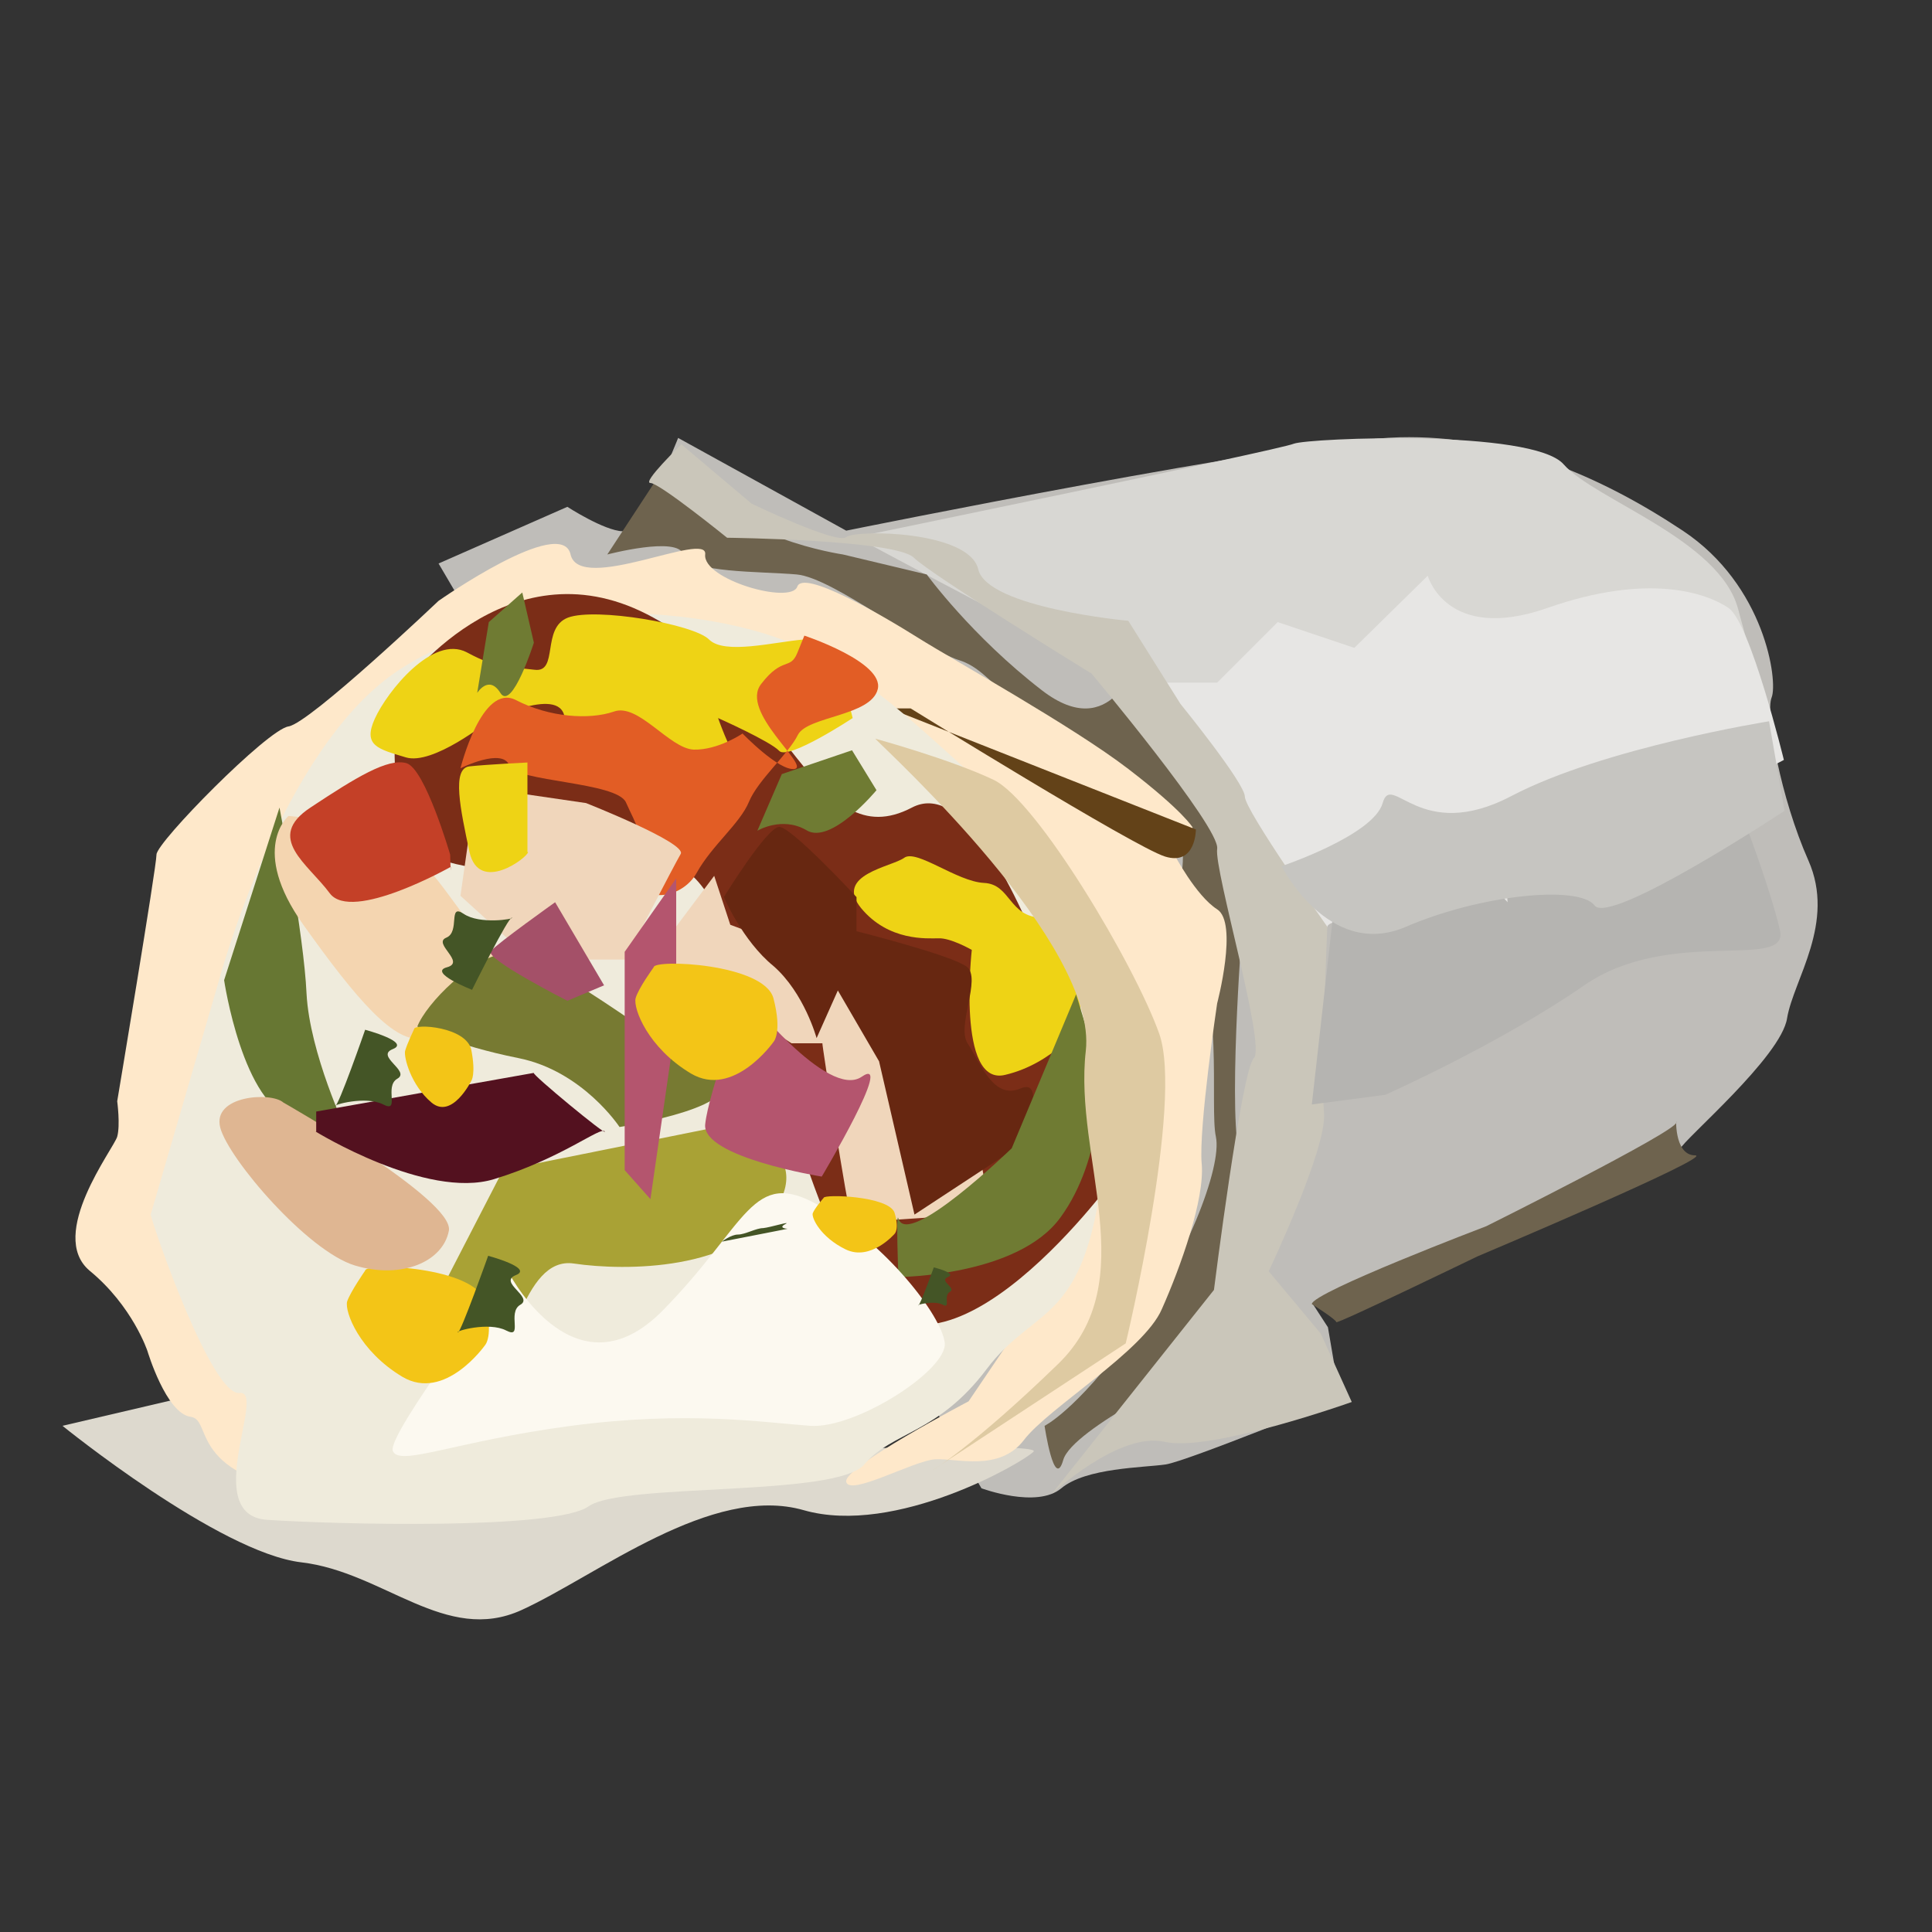 <?xml version="1.0" encoding="utf-8"?>
<!-- Generator: Adobe Illustrator 18.1.0, SVG Export Plug-In . SVG Version: 6.00 Build 0)  -->
<svg version="1.1" id="Layer_1" xmlns="http://www.w3.org/2000/svg" xmlns:xlink="http://www.w3.org/1999/xlink" x="0px" y="0px"
	 viewBox="0 0 300 300" style="enable-background:new 0 0 300 300;" xml:space="preserve">
<rect x="0" y="0" width="300" height="300" fill="#333333" stroke="none"/>
<style type="text/css">
	.st0{fill:#BFBDB9;}
	.st1{fill:#D8D7D3;}
	.st2{fill:#E7E6E4;}
	.st3{fill:#6E634E;}
	.st4{fill:#CAC6BA;}
	.st5{fill:#B5B4B1;}
	.st6{fill:#C6C5C1;}
	.st7{fill:#DDD9CE;}
	.st8{fill:#FEE8CA;}
	.st9{fill:#634218;}
	.st10{fill:#EFEBDC;}
	.st11{fill:#7B2D17;}
	.st12{fill:#EED315;}
	.st13{fill:#E25D25;}
	.st14{fill:#F0D6BB;}
	.st15{fill:#672711;}
	.st16{fill:#6F7B33;}
	.st17{fill:#677733;}
	.st18{fill:#F4D5B0;}
	.st19{fill:#C44027;}
	.st20{fill:#777A32;}
	.st21{fill:#A45068;}
	.st22{fill:#A9A235;}
	.st23{fill:#B4556E;}
	.st24{fill:#FCF9F0;}
	.st25{fill:#F3C517;}
	.st26{fill:#DFB692;}
	.st27{fill:#53111F;}
	.st28{fill:#DECAA2;}
	.st29{fill:#445526;}
</style>
<g>
	<path class="st0" d="M152.4,231.1c0,0,8.6,3.2,12.4,0c3.8-3.2,12.8-3.2,16.2-3.7c3.3-0.5,27.1-10.2,27.1-10.2l-1.9-11.1l-2.4-3.7
		c0,0,56.6-22.6,57.1-24c0.5-1.4,15.7-14.3,16.6-20.3c1-6,7.6-14.8,3.3-24.5s-6.7-22.8-5.7-25.3c1-2.5-1-17.4-13.8-25.9
		c-12.8-8.5-27.6-14.9-44-14.5s-85.9,14.5-85.9,14.5L105.3,68c0,0-5.7,14.6-8.6,14.5s-8.6-3.8-8.6-3.8l-20,8.8L152.4,231.1z"/>
	<path class="st1" d="M132.9,83.4c0,0,65.6-13.5,68-14.5c2.4-0.9,37.1-2.3,41.9,3.2s24.3,11.7,27.1,22.5c2.9,10.8,4.8,17.3,4.8,17.3
		s-34.2,9.8-35.7,7.6c-1.4-2.2-27.6,10.3-27.6,10.3l-9.5,1.6c0,0-8.1-17.9-18.6-22.2C172.8,104.9,132.9,83.4,132.9,83.4z"/>
	<path class="st2" d="M175.2,106c0,1,30.4,40.7,30.9,37.9s37.6-2.9,37.6-2.9s20.5-19.6,21.4-18.3c1,1.2,11.9-4.7,11.9-4.7
		s-5.2-21.3-8.6-23.6s-12.4-5.5-28.1,0c-15.7,5.5-18.6-5-18.6-5l-11.4,11.2l-11.9-4L189,106H175.2z"/>
	<path class="st3" d="M94.3,86.1l9.5-14.5c0,0,12.8,10.2,17.6,12c4.8,1.8,9.5,2.5,9.5,2.5l13,3.1c0,0,7,9.6,17.9,18
		s14.7-4.7,14.7-4.7l4.8,10.2l7,8c0,0,2.9,10.5,3.9,17.9c1,7.3,0.5,8,0.5,8s-2.4,32.7,0.5,34.1c2.9,1.4-4.3,12.9-1.9,18
		c2.4,5.1-4.8,13.6-4.8,13.6s-20,9.5-21.4,14.4c-1.4,4.9-2.9-5.3-2.9-5.3s4.8-2.3,13.3-13.9c8.6-11.6,14.3-26.3,13.3-31
		c-1-4.6,1.4-23.3-4.3-29.9c-5.7-6.6,7.1-18.3-10.9-27.2c-18.1-8.9-19-15.1-24.7-16.9s-19.5-12.8-25.2-13.3
		c-5.7-0.5-16.6-0.2-17.6-3.1C105.3,83.2,94.3,86.1,94.3,86.1z"/>
	<path class="st3" d="M203.7,202.5c0-1.8,27.1-12.1,27.1-12.1s29.5-14.7,29.5-16.1s-0.5,5.1,2.9,5.1s-33.8,15.7-33.8,15.7
		s-21.9,10.6-21.9,10.2S203.7,202.5,203.7,202.5z"/>
	<path class="st4" d="M163.3,232c0,0,10.5-9.8,17.6-8.1c7.1,1.6,29-6.2,29-6.2l-4.8-10.6l-8.1-9.7c0,0,9-18.9,8.6-24.5
		c-0.5-5.5,0.5-29,0.5-29s-12.8-18.1-12.8-20.2s-10-14.4-10-14.4l-8.1-12.9c0,0-21.9-2-23.3-8c-1.4-6-19-6.2-20.5-5
		c-1.4,1.2-14.7-5.2-14.7-5.2l-10.9-9.2c0,0-6.2,6-4.8,6c1.4,0,11.9,8.5,11.9,8.5s26.2,0.3,29,3.1c2.9,2.8,27.6,18,27.6,18
		s20,23.9,19.5,27.2s7.6,30.6,5.7,32.5c-1.9,1.8-6.2,36-6.2,36L163.3,232z"/>
	<path class="st5" d="M207.5,137.7c1.4,1,11.4-6.8,15.7-5.9c4.3,0.9,10.9,8.3,10.9,8.3s-1.4-13.7,4.8-14.5
		c6.2-0.8,26.6-8.7,28.5-5.9c1.9,2.8,7.6,18.5,9,24.8s-17.1-0.7-30.4,8.5s-30.9,17-30.9,17l-11.4,1.5L207.5,137.7z"/>
	<path class="st6" d="M199,134.5c0,0,14.3-4.8,15.7-9.8c1.4-5,5.7,6.4,20-1.1c14.3-7.5,40-11.6,40-11.6l2.4,13.9
		c0,0-27.1,17.9-29.5,14.7s-17.8-1.7-29.5,3.4C206.3,148.9,199,134.5,199,134.5z"/>
	<path class="st7" d="M26.8,217.4l-17.1,4c0,0,24.3,19.7,37.1,21.2c12.8,1.5,22.4,12.8,34.2,7.4s29.5-19.6,43.8-15.5
		s34.2-7.5,35.7-9.1c1.4-1.6-44.2,0-44.2,0L26.8,217.4z"/>
	<path class="st8" d="M105.7,99.1c0-1.6,26.2,9.8,29.5,12.9c3.3,3.1,17.6,15.5,22.8,18.3s10.9,20.8,10.9,20.8s4.8,13.4,3.8,19.9
		s-9.5,27.7-9.5,27.7l-12.8,18.9c0,0-19.5,10.2-19,12.5c0.5,2.3,10.5-3.3,13.8-3.5c3.3-0.2,10,2,13.8-3c3.8-5,18.6-13.8,21.4-20.3
		c2.9-6.5,6.7-17.1,6.2-22.6c-0.5-5.5,2.4-24.9,2.4-24.9s3.3-12.5,0-14.6c-3.3-2.1-6.7-8.6-6.7-8.6l2.9-4.1c0,0-1.4-2.5-10-9.1
		c-8.6-6.6-26.8-16.7-32.7-20.4s-17.8-10.6-18.7-7.9c-1,2.8-14.7-1.1-14.3-5c0.5-3.8-19.5,6.2-20.9,0c-1.4-6.2-20.5,7.2-20.5,7.2
		s-20,19-23.3,19.5c-3.3,0.5-20.5,18-20.5,19.9S18.2,171,18.2,171s0.5,3.7,0,5.5c-0.5,1.8-10.9,15.2-4.3,20.8c6.7,5.5,9,12.5,9,12.5
		s2.9,9.7,6.7,10.2c3.8,0.5-1.4,10.6,24.3,12.5C79.6,234.3,105.7,99.1,105.7,99.1z"/>
	<path class="st9" d="M141.4,110c0,0,34.7,21.5,39.5,23s4.8-4.2,4.8-4.2L138.1,110H141.4z"/>
	<path class="st10" d="M23.4,188.6c0.5,2.3,9.5,28.2,13.8,27.7s-6.2,19,4.3,19.7s44.7,1.6,49.9-2.1s38.5-1.4,42.8-6.5
		c4.3-5.1,11.4-4.7,19-14.8c7.6-10.1,15.2-6.6,18.1-31.3c2.9-24.6,4.8-38.6-12.8-54.2s-23.8-22.8-37.1-27.8S80.5,91.9,62,104
		s-28.1,48.6-28.1,48.6L23.4,188.6z"/>
	<path class="st11" d="M62.3,106.8c0,0,16.2-22.7,38.2-11.4s26,37.9,41.1,30c15-7.9,31.2,57.8,31.2,57.8s-28.9,39.6-41.1,13.8
		s-17.4-62.5-27.8-62.6c-10.4-0.1-39.3,4.7-41.6-7C60,115.8,62.3,106.8,62.3,106.8z"/>
	<path class="st12" d="M150.9,147.5c0,0-2.4,21.3,5.2,19.4c7.6-1.8,11.9-7.9,11.9-7.9s-1-16.4-6.2-16.5c-5.2-0.1-4.8-5.2-9-5.4
		s-10.5-5.3-12.4-3.9c-1.9,1.4-10.9,2.6-6.7,7.8c4.3,5.2,10.3,4.7,12,4.7C147.6,145.6,150.9,147.5,150.9,147.5z"/>
	<path class="st12" d="M75.8,112c0,0-8.6,6.9-12.8,5.6c-4.3-1.3-6.7-1.8-4.8-6c1.9-4.2,9-13.1,14.3-10.3c5.2,2.8,6.7,2.2,10.5,2.7
		c3.8,0.5,1-6.5,5.2-8.1c4.3-1.6,19.5,1,21.9,3.4s10,0.4,14.7,0c4.8-0.4,7.6,12.2,7.6,12.2s-10,6.6-11.4,5.1
		c-1.4-1.5-9.5-5.1-9.5-5.1s1.9,5.3,2.4,5.1c0.5-0.1-6.7,5.4-6.7,5.4s-5.7,0-7.6-5.2c-1.9-5.2-11.9,0.1-11.9-4.9
		C87.7,106,75.8,112,75.8,112z"/>
	<path class="st13" d="M71.5,119.3c0,0,3.3-13.3,8.6-10.6c5.2,2.7,11.4,3.1,15.2,1.8c3.8-1.4,8.6,5.7,12.4,5.9
		c3.8,0.1,7.6-2.5,7.6-2.5s5.7,5.9,8.1,5.5c2.4-0.5-8.6-8.9-5.2-13.2c3.3-4.3,4.5-2.1,5.6-4.8s1.1-2.7,1.1-2.7s12.4,4.1,11.4,8.3
		c-1,4.2-10.9,4.2-12.4,7.1c-1.4,2.9-6.2,7-7.6,10.4c-1.4,3.4-5.7,6.7-8.1,11c-2.4,4.4-9.5,4.9-8.6,0c1-4.9-1-7.7-2.4-10.9
		c-1.4-3.2-17.1-3.2-18.1-5.7C78.1,116,71.5,119.3,71.5,119.3z"/>
	<path class="st14" d="M104,145.2v4.6l18.9,12.2h4.8c-0.1,0,3.9,25.7,4.5,27.3c0.4,1,21.6-1.1,21.6-1.1l-7.1-37.7l-16.2,2l-0.5-2.7
		l-16.6-6.2l-2.5-7.6L104,145.2z"/>
	<path class="st15" d="M112.4,139.3c0,0,6.7-10.9,8.6-10.9c1.9,0,12,10.9,12,10.9v5.3c0,0,14.7,3.7,17.1,5.5c2.4,1.8-1.7,9.3,0.2,12
		c1.9,2.8,3.9,8.8,8.2,6.9c4.3-1.8,0.1,8.7,0.1,8.7l-16.6,10.9l-5.5-23.8l-6.4-11l-3.3,7.4c0,0-1.9-7-6.7-11.2
		C115.3,146.1,112.4,139.3,112.4,139.3z"/>
	<path class="st14" d="M71.5,139.1l10.9,9.9h14.7c0,0,7.6-14.7,8.6-16.4c1-1.7-14.7-7.9-14.7-7.9l-17.1-2.5L71.5,139.1z"/>
	<path class="st12" d="M82,132.3c0,0.8-7.6,6.6-9.1,0c-1.4-6.6-2.8-13,0-13.3s9-0.6,9-0.6V132.3z"/>
	<path class="st16" d="M139.5,189.2c-0.4-1.4,0,9.1,0,9.1s18.6-0.1,25.2-9.3c6.7-9.2,6.2-22.1,6.2-22.1l-3.8-12.5l-10,23.9
		C157.1,178.3,140.9,194,139.5,189.2z"/>
	<path class="st16" d="M117.6,129l3.8-8.8l10.9-3.7l3.8,6.2c0,0-7.1,8.6-10.9,6.2C121.4,126.7,117.6,129,117.6,129z"/>
	<path class="st16" d="M74.1,107.6l1.8-11l5.2-4.6l1.8,7.8c0,0-3.4,10.7-5.2,7.8C75.9,104.7,74.1,107.6,74.1,107.6z"/>
	<path class="st17" d="M43.4,125.4l-8.6,26.8c0,0,2.9,19.6,10.9,21.5c8.1,1.9,8.1,1.9,8.1,1.9s-5.7-12-6.2-21.3
		C47.2,145.2,43.4,125.4,43.4,125.4z"/>
	<path class="st18" d="M44.8,126.7c0,0-6.1,5.1,2.3,16.9c8.4,11.8,14.3,18.6,18.6,17.6s18.2-5.4,11.1-13.2
		c-7.2-7.8-10.3-16-17.7-18.3C51.6,127.2,44.8,126.7,44.8,126.7z"/>
	<path class="st19" d="M70,134.6c0,0-15.4,8.7-18.8,4.1s-10.1-8.6-3-13.3c7.1-4.7,12-7.7,14.9-6.9c2.9,0.8,6.8,14.2,6.8,14.2
		S70,136.5,70,134.6z"/>
	<path class="st20" d="M64.8,159.4c1.4-3.6,8.6-10.9,13.8-11.4s24.3,14.2,31.9,18.9c7.6,4.6-14.3,8.1-14.3,8.1s-5.7-8.7-15.7-10.7
		S64.8,159.4,64.8,159.4z"/>
	<path class="st21" d="M86.2,140.1l7.6,12.9l-5.7,2.4c0,0-12.8-6.5-11.9-7.7C77.2,146.5,86.2,140.1,86.2,140.1z"/>
	<path class="st22" d="M78.1,181.7l-12.8,24.8c0,0,4.8,11.7,9.5,8.5S81,195,89.1,196.2c8.1,1.2,25.2,1.1,31.4-8.6
		s-7.6-12.9-7.6-12.9L78.1,181.7z"/>
	<polygon class="st23" points="105,136.4 97,147.8 97,181.7 101,186.2 105,158.5 	"/>
	<path class="st23" d="M115.7,154.4c0,0,12.8,16.4,18.1,12.8c5.2-3.6-6.2,15.5-6.2,15.5s-18.6-3-18.1-8.1
		C110,169.6,115.7,154.4,115.7,154.4z"/>
	<path class="st24" d="M79.1,197.8c0.5,0.9,10.5,19.2,23.8,5.7s13.8-22.3,24.3-16.3c10.5,6,19,17.1,19.5,21.3
		c0.5,4.2-13.8,13.4-20.9,12.9c-7.1-0.5-19-2.4-37.1,0S62,227.8,61,225.3S79.1,197.8,79.1,197.8z"/>
	<path class="st25" d="M56.7,197.3c0-1.3,17.1-0.6,18.6,4.8c1.4,5.4,0,6.8,0,6.8s-6.2,8.8-12.8,4.9c-6.7-4-9-10.1-8.6-11.7
		C54.4,200.6,56.7,197.3,56.7,197.3z"/>
	<path class="st26" d="M44,171.2c-1.9-1.7-11.1-1.1-9.8,3.9c1.3,4.9,13.6,19.2,20.9,21.4s13.7-0.6,14.6-5.4S44,171.2,44,171.2z"/>
	<path class="st25" d="M101.5,150.2c0-1.3,17.1-0.6,18.6,4.8c1.4,5.4,0,6.8,0,6.8s-6.2,8.8-12.8,4.9c-6.7-4-9-10.1-8.6-11.7
		C99.1,153.5,101.5,150.2,101.5,150.2z"/>
	<path class="st27" d="M49,175.7c0,0,17.2,10.6,27.7,7.4c10.5-3.2,16.7-8.3,17.2-7.4c0.5,0.9-11.5-9-11-9.1c0.5-0.1-33.8,6-33.8,6
		V175.7z"/>
	<path class="st28" d="M135.9,114.7c2.2,2.3,34.6,31.9,32.7,48.5s9,35.7-4.3,48.6c-13.3,12.9-19.5,16.5-19.5,16.5l30-19.7
		c0,0,9-37.4,5.2-48.1s-19-36.2-25.7-39.4C147.6,117.9,135.9,114.7,135.9,114.7z"/>
	<path class="st29" d="M75.8,195c0,0,7.1,1.9,4.3,3s2.8,3.4,0.7,4.6c-2.1,1.2,0.5,5.4-2.2,4c-2.7-1.4-8,0.1-7.5,0.3
		C71.5,207.1,75.8,195,75.8,195z"/>
	<path class="st29" d="M73.3,153.7c0,0-6.9-2.7-3.9-3.5c3-0.8-2.3-3.7-0.1-4.6s0.2-5.4,2.7-3.7c2.5,1.7,7.9,0.8,7.5,0.6
		C79,142.2,73.3,153.7,73.3,153.7z"/>
	<path class="st29" d="M56.7,159.9c0,0,7.1,1.9,4.3,3s2.8,3.4,0.7,4.6s0.5,5.4-2.2,4c-2.7-1.4-8,0.1-7.5,0.3
		C52.5,172,56.7,159.9,56.7,159.9z"/>
	<path class="st29" d="M145,196.8c0,0,3.7,0.9,2.2,1.5c-1.5,0.6,1.4,1.7,0.3,2.3c-1.1,0.6,0.2,2.7-1.1,2s-4.1,0-3.8,0.1
		C142.8,202.9,145,196.8,145,196.8z"/>
	<path class="st29" d="M112.1,192.8c0,0,1.4-1.1,2.5-1.1c1.1,0,2.8-1,3.9-1c1.1-0.1,4.6-1.2,3.4-0.6c-1.1,0.6,0.3,0.7,0.4,0.7
		S112.1,192.8,112.1,192.8z"/>
	<path class="st25" d="M64.3,159.8c0-0.9,8.2-0.4,8.9,3.3s0,4.7,0,4.7s-3,6.1-6.2,3.4c-3.2-2.7-4.3-7-4.1-8
		C63.2,162.1,64.3,159.8,64.3,159.8z"/>
	<path class="st25" d="M127.9,186c0-0.6,10.1-0.3,11,2.3c0.8,2.6,0,3.3,0,3.3s-3.7,4.3-7.6,2.4c-3.9-1.9-5.3-4.9-5.1-5.6
		C126.5,187.6,127.9,186,127.9,186z"/>
</g>
</svg>
